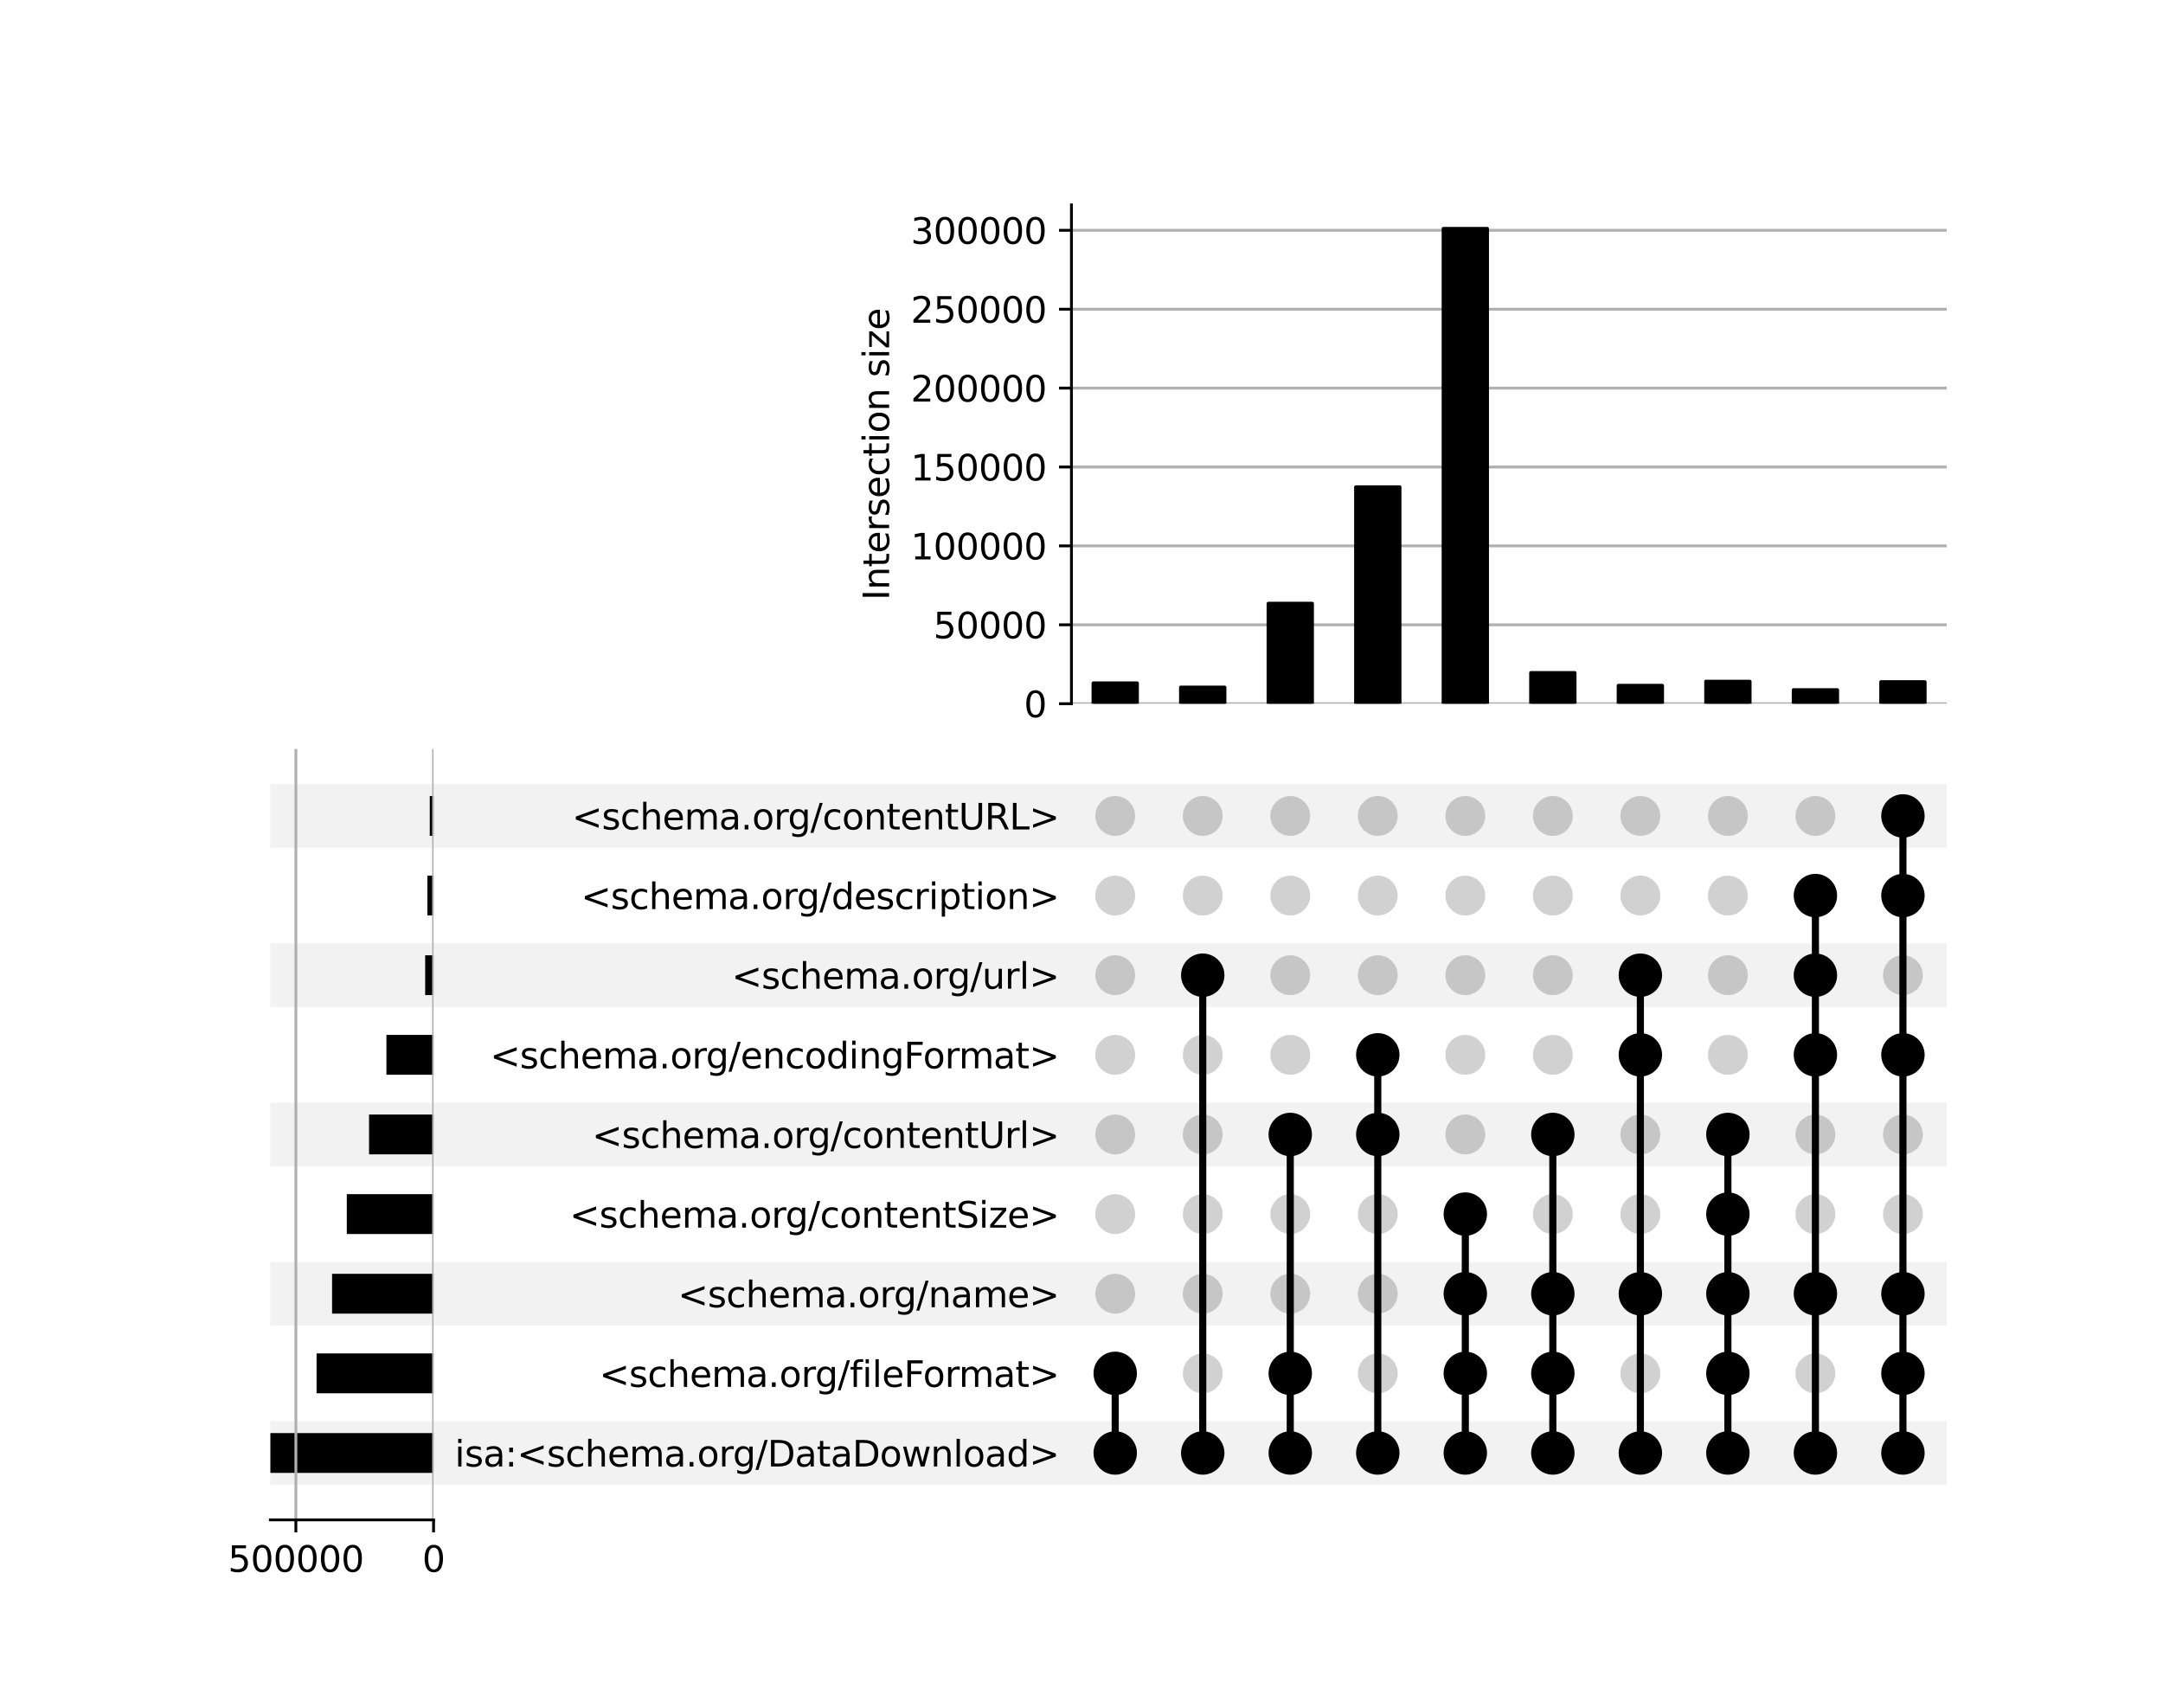<?xml version="1.0" encoding="utf-8" standalone="no"?>
<!DOCTYPE svg PUBLIC "-//W3C//DTD SVG 1.1//EN"
  "http://www.w3.org/Graphics/SVG/1.1/DTD/svg11.dtd">
<svg xmlns:xlink="http://www.w3.org/1999/xlink" width="608pt" height="480pt" viewBox="0 0 608 480" xmlns="http://www.w3.org/2000/svg" version="1.1">
 <defs>
  <style type="text/css">*{stroke-linejoin: round; stroke-linecap: butt}</style>
 </defs>
 <g id="figure_1">
  <g id="patch_1">
   <path d="M 0 480 
L 608 480 
L 608 0 
L 0 0 
z
" style="fill: #ffffff"/>
  </g>
  <g id="axes_1">
   <g id="patch_2">
    <path d="M 76 417.352 
L 547.2 417.352 
L 547.2 399.446 
L 76 399.446 
z
" clip-path="url(#p131f1144ec)" style="fill-opacity: 0.051"/>
   </g>
   <g id="patch_3">
    <path d="M 76 372.587 
L 547.2 372.587 
L 547.2 354.681 
L 76 354.681 
z
" clip-path="url(#p131f1144ec)" style="fill-opacity: 0.051"/>
   </g>
   <g id="patch_4">
    <path d="M 76 327.822 
L 547.2 327.822 
L 547.2 309.916 
L 76 309.916 
z
" clip-path="url(#p131f1144ec)" style="fill-opacity: 0.051"/>
   </g>
   <g id="patch_5">
    <path d="M 76 283.057 
L 547.2 283.057 
L 547.2 265.151 
L 76 265.151 
z
" clip-path="url(#p131f1144ec)" style="fill-opacity: 0.051"/>
   </g>
   <g id="patch_6">
    <path d="M 76 238.292 
L 547.2 238.292 
L 547.2 220.386 
L 76 220.386 
z
" clip-path="url(#p131f1144ec)" style="fill-opacity: 0.051"/>
   </g>
   <g id="matplotlib.axis_1"/>
   <g id="matplotlib.axis_2">
    <g id="ytick_1"/>
    <g id="ytick_2"/>
    <g id="ytick_3"/>
    <g id="ytick_4"/>
    <g id="ytick_5"/>
    <g id="ytick_6"/>
    <g id="ytick_7"/>
    <g id="ytick_8"/>
    <g id="ytick_9"/>
   </g>
  </g>
  <g id="axes_2">
   <g id="matplotlib.axis_3">
    <g id="ytick_10">
     <g id="line2d_1"/>
     <g id="text_1">
      <!-- isa:&lt;schema.org/DataDownload&gt; -->
      <g transform="translate(127.83 412.198) scale(0.1 -0.1)">
       <defs>
        <path id="DejaVuSans-69" d="M 603 3500 
L 1178 3500 
L 1178 0 
L 603 0 
L 603 3500 
z
M 603 4863 
L 1178 4863 
L 1178 4134 
L 603 4134 
L 603 4863 
z
" transform="scale(0.016)"/>
        <path id="DejaVuSans-73" d="M 2834 3397 
L 2834 2853 
Q 2591 2978 2328 3040 
Q 2066 3103 1784 3103 
Q 1356 3103 1142 2972 
Q 928 2841 928 2578 
Q 928 2378 1081 2264 
Q 1234 2150 1697 2047 
L 1894 2003 
Q 2506 1872 2764 1633 
Q 3022 1394 3022 966 
Q 3022 478 2636 193 
Q 2250 -91 1575 -91 
Q 1294 -91 989 -36 
Q 684 19 347 128 
L 347 722 
Q 666 556 975 473 
Q 1284 391 1588 391 
Q 1994 391 2212 530 
Q 2431 669 2431 922 
Q 2431 1156 2273 1281 
Q 2116 1406 1581 1522 
L 1381 1569 
Q 847 1681 609 1914 
Q 372 2147 372 2553 
Q 372 3047 722 3315 
Q 1072 3584 1716 3584 
Q 2034 3584 2315 3537 
Q 2597 3491 2834 3397 
z
" transform="scale(0.016)"/>
        <path id="DejaVuSans-61" d="M 2194 1759 
Q 1497 1759 1228 1600 
Q 959 1441 959 1056 
Q 959 750 1161 570 
Q 1363 391 1709 391 
Q 2188 391 2477 730 
Q 2766 1069 2766 1631 
L 2766 1759 
L 2194 1759 
z
M 3341 1997 
L 3341 0 
L 2766 0 
L 2766 531 
Q 2569 213 2275 61 
Q 1981 -91 1556 -91 
Q 1019 -91 701 211 
Q 384 513 384 1019 
Q 384 1609 779 1909 
Q 1175 2209 1959 2209 
L 2766 2209 
L 2766 2266 
Q 2766 2663 2505 2880 
Q 2244 3097 1772 3097 
Q 1472 3097 1187 3025 
Q 903 2953 641 2809 
L 641 3341 
Q 956 3463 1253 3523 
Q 1550 3584 1831 3584 
Q 2591 3584 2966 3190 
Q 3341 2797 3341 1997 
z
" transform="scale(0.016)"/>
        <path id="DejaVuSans-3a" d="M 750 794 
L 1409 794 
L 1409 0 
L 750 0 
L 750 794 
z
M 750 3309 
L 1409 3309 
L 1409 2516 
L 750 2516 
L 750 3309 
z
" transform="scale(0.016)"/>
        <path id="DejaVuSans-3c" d="M 4684 3150 
L 1459 2003 
L 4684 863 
L 4684 294 
L 678 1747 
L 678 2266 
L 4684 3719 
L 4684 3150 
z
" transform="scale(0.016)"/>
        <path id="DejaVuSans-63" d="M 3122 3366 
L 3122 2828 
Q 2878 2963 2633 3030 
Q 2388 3097 2138 3097 
Q 1578 3097 1268 2742 
Q 959 2388 959 1747 
Q 959 1106 1268 751 
Q 1578 397 2138 397 
Q 2388 397 2633 464 
Q 2878 531 3122 666 
L 3122 134 
Q 2881 22 2623 -34 
Q 2366 -91 2075 -91 
Q 1284 -91 818 406 
Q 353 903 353 1747 
Q 353 2603 823 3093 
Q 1294 3584 2113 3584 
Q 2378 3584 2631 3529 
Q 2884 3475 3122 3366 
z
" transform="scale(0.016)"/>
        <path id="DejaVuSans-68" d="M 3513 2113 
L 3513 0 
L 2938 0 
L 2938 2094 
Q 2938 2591 2744 2837 
Q 2550 3084 2163 3084 
Q 1697 3084 1428 2787 
Q 1159 2491 1159 1978 
L 1159 0 
L 581 0 
L 581 4863 
L 1159 4863 
L 1159 2956 
Q 1366 3272 1645 3428 
Q 1925 3584 2291 3584 
Q 2894 3584 3203 3211 
Q 3513 2838 3513 2113 
z
" transform="scale(0.016)"/>
        <path id="DejaVuSans-65" d="M 3597 1894 
L 3597 1613 
L 953 1613 
Q 991 1019 1311 708 
Q 1631 397 2203 397 
Q 2534 397 2845 478 
Q 3156 559 3463 722 
L 3463 178 
Q 3153 47 2828 -22 
Q 2503 -91 2169 -91 
Q 1331 -91 842 396 
Q 353 884 353 1716 
Q 353 2575 817 3079 
Q 1281 3584 2069 3584 
Q 2775 3584 3186 3129 
Q 3597 2675 3597 1894 
z
M 3022 2063 
Q 3016 2534 2758 2815 
Q 2500 3097 2075 3097 
Q 1594 3097 1305 2825 
Q 1016 2553 972 2059 
L 3022 2063 
z
" transform="scale(0.016)"/>
        <path id="DejaVuSans-6d" d="M 3328 2828 
Q 3544 3216 3844 3400 
Q 4144 3584 4550 3584 
Q 5097 3584 5394 3201 
Q 5691 2819 5691 2113 
L 5691 0 
L 5113 0 
L 5113 2094 
Q 5113 2597 4934 2840 
Q 4756 3084 4391 3084 
Q 3944 3084 3684 2787 
Q 3425 2491 3425 1978 
L 3425 0 
L 2847 0 
L 2847 2094 
Q 2847 2600 2669 2842 
Q 2491 3084 2119 3084 
Q 1678 3084 1418 2786 
Q 1159 2488 1159 1978 
L 1159 0 
L 581 0 
L 581 3500 
L 1159 3500 
L 1159 2956 
Q 1356 3278 1631 3431 
Q 1906 3584 2284 3584 
Q 2666 3584 2933 3390 
Q 3200 3197 3328 2828 
z
" transform="scale(0.016)"/>
        <path id="DejaVuSans-2e" d="M 684 794 
L 1344 794 
L 1344 0 
L 684 0 
L 684 794 
z
" transform="scale(0.016)"/>
        <path id="DejaVuSans-6f" d="M 1959 3097 
Q 1497 3097 1228 2736 
Q 959 2375 959 1747 
Q 959 1119 1226 758 
Q 1494 397 1959 397 
Q 2419 397 2687 759 
Q 2956 1122 2956 1747 
Q 2956 2369 2687 2733 
Q 2419 3097 1959 3097 
z
M 1959 3584 
Q 2709 3584 3137 3096 
Q 3566 2609 3566 1747 
Q 3566 888 3137 398 
Q 2709 -91 1959 -91 
Q 1206 -91 779 398 
Q 353 888 353 1747 
Q 353 2609 779 3096 
Q 1206 3584 1959 3584 
z
" transform="scale(0.016)"/>
        <path id="DejaVuSans-72" d="M 2631 2963 
Q 2534 3019 2420 3045 
Q 2306 3072 2169 3072 
Q 1681 3072 1420 2755 
Q 1159 2438 1159 1844 
L 1159 0 
L 581 0 
L 581 3500 
L 1159 3500 
L 1159 2956 
Q 1341 3275 1631 3429 
Q 1922 3584 2338 3584 
Q 2397 3584 2469 3576 
Q 2541 3569 2628 3553 
L 2631 2963 
z
" transform="scale(0.016)"/>
        <path id="DejaVuSans-67" d="M 2906 1791 
Q 2906 2416 2648 2759 
Q 2391 3103 1925 3103 
Q 1463 3103 1205 2759 
Q 947 2416 947 1791 
Q 947 1169 1205 825 
Q 1463 481 1925 481 
Q 2391 481 2648 825 
Q 2906 1169 2906 1791 
z
M 3481 434 
Q 3481 -459 3084 -895 
Q 2688 -1331 1869 -1331 
Q 1566 -1331 1297 -1286 
Q 1028 -1241 775 -1147 
L 775 -588 
Q 1028 -725 1275 -790 
Q 1522 -856 1778 -856 
Q 2344 -856 2625 -561 
Q 2906 -266 2906 331 
L 2906 616 
Q 2728 306 2450 153 
Q 2172 0 1784 0 
Q 1141 0 747 490 
Q 353 981 353 1791 
Q 353 2603 747 3093 
Q 1141 3584 1784 3584 
Q 2172 3584 2450 3431 
Q 2728 3278 2906 2969 
L 2906 3500 
L 3481 3500 
L 3481 434 
z
" transform="scale(0.016)"/>
        <path id="DejaVuSans-2f" d="M 1625 4666 
L 2156 4666 
L 531 -594 
L 0 -594 
L 1625 4666 
z
" transform="scale(0.016)"/>
        <path id="DejaVuSans-44" d="M 1259 4147 
L 1259 519 
L 2022 519 
Q 2988 519 3436 956 
Q 3884 1394 3884 2338 
Q 3884 3275 3436 3711 
Q 2988 4147 2022 4147 
L 1259 4147 
z
M 628 4666 
L 1925 4666 
Q 3281 4666 3915 4102 
Q 4550 3538 4550 2338 
Q 4550 1131 3912 565 
Q 3275 0 1925 0 
L 628 0 
L 628 4666 
z
" transform="scale(0.016)"/>
        <path id="DejaVuSans-74" d="M 1172 4494 
L 1172 3500 
L 2356 3500 
L 2356 3053 
L 1172 3053 
L 1172 1153 
Q 1172 725 1289 603 
Q 1406 481 1766 481 
L 2356 481 
L 2356 0 
L 1766 0 
Q 1100 0 847 248 
Q 594 497 594 1153 
L 594 3053 
L 172 3053 
L 172 3500 
L 594 3500 
L 594 4494 
L 1172 4494 
z
" transform="scale(0.016)"/>
        <path id="DejaVuSans-77" d="M 269 3500 
L 844 3500 
L 1563 769 
L 2278 3500 
L 2956 3500 
L 3675 769 
L 4391 3500 
L 4966 3500 
L 4050 0 
L 3372 0 
L 2619 2869 
L 1863 0 
L 1184 0 
L 269 3500 
z
" transform="scale(0.016)"/>
        <path id="DejaVuSans-6e" d="M 3513 2113 
L 3513 0 
L 2938 0 
L 2938 2094 
Q 2938 2591 2744 2837 
Q 2550 3084 2163 3084 
Q 1697 3084 1428 2787 
Q 1159 2491 1159 1978 
L 1159 0 
L 581 0 
L 581 3500 
L 1159 3500 
L 1159 2956 
Q 1366 3272 1645 3428 
Q 1925 3584 2291 3584 
Q 2894 3584 3203 3211 
Q 3513 2838 3513 2113 
z
" transform="scale(0.016)"/>
        <path id="DejaVuSans-6c" d="M 603 4863 
L 1178 4863 
L 1178 0 
L 603 0 
L 603 4863 
z
" transform="scale(0.016)"/>
        <path id="DejaVuSans-64" d="M 2906 2969 
L 2906 4863 
L 3481 4863 
L 3481 0 
L 2906 0 
L 2906 525 
Q 2725 213 2448 61 
Q 2172 -91 1784 -91 
Q 1150 -91 751 415 
Q 353 922 353 1747 
Q 353 2572 751 3078 
Q 1150 3584 1784 3584 
Q 2172 3584 2448 3432 
Q 2725 3281 2906 2969 
z
M 947 1747 
Q 947 1113 1208 752 
Q 1469 391 1925 391 
Q 2381 391 2643 752 
Q 2906 1113 2906 1747 
Q 2906 2381 2643 2742 
Q 2381 3103 1925 3103 
Q 1469 3103 1208 2742 
Q 947 2381 947 1747 
z
" transform="scale(0.016)"/>
        <path id="DejaVuSans-3e" d="M 678 3150 
L 678 3719 
L 4684 2266 
L 4684 1747 
L 678 294 
L 678 863 
L 3897 2003 
L 678 3150 
z
" transform="scale(0.016)"/>
       </defs>
       <use xlink:href="#DejaVuSans-69"/>
       <use xlink:href="#DejaVuSans-73" x="27.783"/>
       <use xlink:href="#DejaVuSans-61" x="79.883"/>
       <use xlink:href="#DejaVuSans-3a" x="141.162"/>
       <use xlink:href="#DejaVuSans-3c" x="174.854"/>
       <use xlink:href="#DejaVuSans-73" x="258.643"/>
       <use xlink:href="#DejaVuSans-63" x="310.742"/>
       <use xlink:href="#DejaVuSans-68" x="365.723"/>
       <use xlink:href="#DejaVuSans-65" x="429.102"/>
       <use xlink:href="#DejaVuSans-6d" x="490.625"/>
       <use xlink:href="#DejaVuSans-61" x="588.037"/>
       <use xlink:href="#DejaVuSans-2e" x="649.316"/>
       <use xlink:href="#DejaVuSans-6f" x="681.104"/>
       <use xlink:href="#DejaVuSans-72" x="742.285"/>
       <use xlink:href="#DejaVuSans-67" x="781.648"/>
       <use xlink:href="#DejaVuSans-2f" x="845.125"/>
       <use xlink:href="#DejaVuSans-44" x="878.816"/>
       <use xlink:href="#DejaVuSans-61" x="955.818"/>
       <use xlink:href="#DejaVuSans-74" x="1017.098"/>
       <use xlink:href="#DejaVuSans-61" x="1056.307"/>
       <use xlink:href="#DejaVuSans-44" x="1117.586"/>
       <use xlink:href="#DejaVuSans-6f" x="1194.588"/>
       <use xlink:href="#DejaVuSans-77" x="1255.77"/>
       <use xlink:href="#DejaVuSans-6e" x="1337.557"/>
       <use xlink:href="#DejaVuSans-6c" x="1400.936"/>
       <use xlink:href="#DejaVuSans-6f" x="1428.719"/>
       <use xlink:href="#DejaVuSans-61" x="1489.9"/>
       <use xlink:href="#DejaVuSans-64" x="1551.18"/>
       <use xlink:href="#DejaVuSans-3e" x="1614.656"/>
      </g>
     </g>
    </g>
    <g id="ytick_11">
     <g id="line2d_2"/>
     <g id="text_2">
      <!-- &lt;schema.org/fileFormat&gt; -->
      <g transform="translate(168.436 389.816) scale(0.1 -0.1)">
       <defs>
        <path id="DejaVuSans-66" d="M 2375 4863 
L 2375 4384 
L 1825 4384 
Q 1516 4384 1395 4259 
Q 1275 4134 1275 3809 
L 1275 3500 
L 2222 3500 
L 2222 3053 
L 1275 3053 
L 1275 0 
L 697 0 
L 697 3053 
L 147 3053 
L 147 3500 
L 697 3500 
L 697 3744 
Q 697 4328 969 4595 
Q 1241 4863 1831 4863 
L 2375 4863 
z
" transform="scale(0.016)"/>
        <path id="DejaVuSans-46" d="M 628 4666 
L 3309 4666 
L 3309 4134 
L 1259 4134 
L 1259 2759 
L 3109 2759 
L 3109 2228 
L 1259 2228 
L 1259 0 
L 628 0 
L 628 4666 
z
" transform="scale(0.016)"/>
       </defs>
       <use xlink:href="#DejaVuSans-3c"/>
       <use xlink:href="#DejaVuSans-73" x="83.789"/>
       <use xlink:href="#DejaVuSans-63" x="135.889"/>
       <use xlink:href="#DejaVuSans-68" x="190.869"/>
       <use xlink:href="#DejaVuSans-65" x="254.248"/>
       <use xlink:href="#DejaVuSans-6d" x="315.771"/>
       <use xlink:href="#DejaVuSans-61" x="413.184"/>
       <use xlink:href="#DejaVuSans-2e" x="474.463"/>
       <use xlink:href="#DejaVuSans-6f" x="506.25"/>
       <use xlink:href="#DejaVuSans-72" x="567.432"/>
       <use xlink:href="#DejaVuSans-67" x="606.795"/>
       <use xlink:href="#DejaVuSans-2f" x="670.271"/>
       <use xlink:href="#DejaVuSans-66" x="703.963"/>
       <use xlink:href="#DejaVuSans-69" x="739.168"/>
       <use xlink:href="#DejaVuSans-6c" x="766.951"/>
       <use xlink:href="#DejaVuSans-65" x="794.734"/>
       <use xlink:href="#DejaVuSans-46" x="856.258"/>
       <use xlink:href="#DejaVuSans-6f" x="910.152"/>
       <use xlink:href="#DejaVuSans-72" x="971.334"/>
       <use xlink:href="#DejaVuSans-6d" x="1010.697"/>
       <use xlink:href="#DejaVuSans-61" x="1108.109"/>
       <use xlink:href="#DejaVuSans-74" x="1169.389"/>
       <use xlink:href="#DejaVuSans-3e" x="1208.598"/>
      </g>
     </g>
    </g>
    <g id="ytick_12">
     <g id="line2d_3"/>
     <g id="text_3">
      <!-- &lt;schema.org/name&gt; -->
      <g transform="translate(190.539 367.433) scale(0.1 -0.1)">
       <use xlink:href="#DejaVuSans-3c"/>
       <use xlink:href="#DejaVuSans-73" x="83.789"/>
       <use xlink:href="#DejaVuSans-63" x="135.889"/>
       <use xlink:href="#DejaVuSans-68" x="190.869"/>
       <use xlink:href="#DejaVuSans-65" x="254.248"/>
       <use xlink:href="#DejaVuSans-6d" x="315.771"/>
       <use xlink:href="#DejaVuSans-61" x="413.184"/>
       <use xlink:href="#DejaVuSans-2e" x="474.463"/>
       <use xlink:href="#DejaVuSans-6f" x="506.25"/>
       <use xlink:href="#DejaVuSans-72" x="567.432"/>
       <use xlink:href="#DejaVuSans-67" x="606.795"/>
       <use xlink:href="#DejaVuSans-2f" x="670.271"/>
       <use xlink:href="#DejaVuSans-6e" x="703.963"/>
       <use xlink:href="#DejaVuSans-61" x="767.342"/>
       <use xlink:href="#DejaVuSans-6d" x="828.621"/>
       <use xlink:href="#DejaVuSans-65" x="926.033"/>
       <use xlink:href="#DejaVuSans-3e" x="987.557"/>
      </g>
     </g>
    </g>
    <g id="ytick_13">
     <g id="line2d_4"/>
     <g id="text_4">
      <!-- &lt;schema.org/contentSize&gt; -->
      <g transform="translate(160.085 345.051) scale(0.1 -0.1)">
       <defs>
        <path id="DejaVuSans-53" d="M 3425 4513 
L 3425 3897 
Q 3066 4069 2747 4153 
Q 2428 4238 2131 4238 
Q 1616 4238 1336 4038 
Q 1056 3838 1056 3469 
Q 1056 3159 1242 3001 
Q 1428 2844 1947 2747 
L 2328 2669 
Q 3034 2534 3370 2195 
Q 3706 1856 3706 1288 
Q 3706 609 3251 259 
Q 2797 -91 1919 -91 
Q 1588 -91 1214 -16 
Q 841 59 441 206 
L 441 856 
Q 825 641 1194 531 
Q 1563 422 1919 422 
Q 2459 422 2753 634 
Q 3047 847 3047 1241 
Q 3047 1584 2836 1778 
Q 2625 1972 2144 2069 
L 1759 2144 
Q 1053 2284 737 2584 
Q 422 2884 422 3419 
Q 422 4038 858 4394 
Q 1294 4750 2059 4750 
Q 2388 4750 2728 4690 
Q 3069 4631 3425 4513 
z
" transform="scale(0.016)"/>
        <path id="DejaVuSans-7a" d="M 353 3500 
L 3084 3500 
L 3084 2975 
L 922 459 
L 3084 459 
L 3084 0 
L 275 0 
L 275 525 
L 2438 3041 
L 353 3041 
L 353 3500 
z
" transform="scale(0.016)"/>
       </defs>
       <use xlink:href="#DejaVuSans-3c"/>
       <use xlink:href="#DejaVuSans-73" x="83.789"/>
       <use xlink:href="#DejaVuSans-63" x="135.889"/>
       <use xlink:href="#DejaVuSans-68" x="190.869"/>
       <use xlink:href="#DejaVuSans-65" x="254.248"/>
       <use xlink:href="#DejaVuSans-6d" x="315.771"/>
       <use xlink:href="#DejaVuSans-61" x="413.184"/>
       <use xlink:href="#DejaVuSans-2e" x="474.463"/>
       <use xlink:href="#DejaVuSans-6f" x="506.25"/>
       <use xlink:href="#DejaVuSans-72" x="567.432"/>
       <use xlink:href="#DejaVuSans-67" x="606.795"/>
       <use xlink:href="#DejaVuSans-2f" x="670.271"/>
       <use xlink:href="#DejaVuSans-63" x="703.963"/>
       <use xlink:href="#DejaVuSans-6f" x="758.943"/>
       <use xlink:href="#DejaVuSans-6e" x="820.125"/>
       <use xlink:href="#DejaVuSans-74" x="883.504"/>
       <use xlink:href="#DejaVuSans-65" x="922.713"/>
       <use xlink:href="#DejaVuSans-6e" x="984.236"/>
       <use xlink:href="#DejaVuSans-74" x="1047.615"/>
       <use xlink:href="#DejaVuSans-53" x="1086.824"/>
       <use xlink:href="#DejaVuSans-69" x="1150.301"/>
       <use xlink:href="#DejaVuSans-7a" x="1178.084"/>
       <use xlink:href="#DejaVuSans-65" x="1230.574"/>
       <use xlink:href="#DejaVuSans-3e" x="1292.098"/>
      </g>
     </g>
    </g>
    <g id="ytick_14">
     <g id="line2d_5"/>
     <g id="text_5">
      <!-- &lt;schema.org/contentUrl&gt; -->
      <g transform="translate(166.405 322.668) scale(0.1 -0.1)">
       <defs>
        <path id="DejaVuSans-55" d="M 556 4666 
L 1191 4666 
L 1191 1831 
Q 1191 1081 1462 751 
Q 1734 422 2344 422 
Q 2950 422 3222 751 
Q 3494 1081 3494 1831 
L 3494 4666 
L 4128 4666 
L 4128 1753 
Q 4128 841 3676 375 
Q 3225 -91 2344 -91 
Q 1459 -91 1007 375 
Q 556 841 556 1753 
L 556 4666 
z
" transform="scale(0.016)"/>
       </defs>
       <use xlink:href="#DejaVuSans-3c"/>
       <use xlink:href="#DejaVuSans-73" x="83.789"/>
       <use xlink:href="#DejaVuSans-63" x="135.889"/>
       <use xlink:href="#DejaVuSans-68" x="190.869"/>
       <use xlink:href="#DejaVuSans-65" x="254.248"/>
       <use xlink:href="#DejaVuSans-6d" x="315.771"/>
       <use xlink:href="#DejaVuSans-61" x="413.184"/>
       <use xlink:href="#DejaVuSans-2e" x="474.463"/>
       <use xlink:href="#DejaVuSans-6f" x="506.25"/>
       <use xlink:href="#DejaVuSans-72" x="567.432"/>
       <use xlink:href="#DejaVuSans-67" x="606.795"/>
       <use xlink:href="#DejaVuSans-2f" x="670.271"/>
       <use xlink:href="#DejaVuSans-63" x="703.963"/>
       <use xlink:href="#DejaVuSans-6f" x="758.943"/>
       <use xlink:href="#DejaVuSans-6e" x="820.125"/>
       <use xlink:href="#DejaVuSans-74" x="883.504"/>
       <use xlink:href="#DejaVuSans-65" x="922.713"/>
       <use xlink:href="#DejaVuSans-6e" x="984.236"/>
       <use xlink:href="#DejaVuSans-74" x="1047.615"/>
       <use xlink:href="#DejaVuSans-55" x="1086.824"/>
       <use xlink:href="#DejaVuSans-72" x="1160.018"/>
       <use xlink:href="#DejaVuSans-6c" x="1201.131"/>
       <use xlink:href="#DejaVuSans-3e" x="1228.914"/>
      </g>
     </g>
    </g>
    <g id="ytick_15">
     <g id="line2d_6"/>
     <g id="text_6">
      <!-- &lt;schema.org/encodingFormat&gt; -->
      <g transform="translate(137.746 300.286) scale(0.1 -0.1)">
       <use xlink:href="#DejaVuSans-3c"/>
       <use xlink:href="#DejaVuSans-73" x="83.789"/>
       <use xlink:href="#DejaVuSans-63" x="135.889"/>
       <use xlink:href="#DejaVuSans-68" x="190.869"/>
       <use xlink:href="#DejaVuSans-65" x="254.248"/>
       <use xlink:href="#DejaVuSans-6d" x="315.771"/>
       <use xlink:href="#DejaVuSans-61" x="413.184"/>
       <use xlink:href="#DejaVuSans-2e" x="474.463"/>
       <use xlink:href="#DejaVuSans-6f" x="506.25"/>
       <use xlink:href="#DejaVuSans-72" x="567.432"/>
       <use xlink:href="#DejaVuSans-67" x="606.795"/>
       <use xlink:href="#DejaVuSans-2f" x="670.271"/>
       <use xlink:href="#DejaVuSans-65" x="703.963"/>
       <use xlink:href="#DejaVuSans-6e" x="765.486"/>
       <use xlink:href="#DejaVuSans-63" x="828.865"/>
       <use xlink:href="#DejaVuSans-6f" x="883.846"/>
       <use xlink:href="#DejaVuSans-64" x="945.027"/>
       <use xlink:href="#DejaVuSans-69" x="1008.504"/>
       <use xlink:href="#DejaVuSans-6e" x="1036.287"/>
       <use xlink:href="#DejaVuSans-67" x="1099.666"/>
       <use xlink:href="#DejaVuSans-46" x="1163.143"/>
       <use xlink:href="#DejaVuSans-6f" x="1217.037"/>
       <use xlink:href="#DejaVuSans-72" x="1278.219"/>
       <use xlink:href="#DejaVuSans-6d" x="1317.582"/>
       <use xlink:href="#DejaVuSans-61" x="1414.994"/>
       <use xlink:href="#DejaVuSans-74" x="1476.273"/>
       <use xlink:href="#DejaVuSans-3e" x="1515.482"/>
      </g>
     </g>
    </g>
    <g id="ytick_16">
     <g id="line2d_7"/>
     <g id="text_7">
      <!-- &lt;schema.org/url&gt; -->
      <g transform="translate(205.672 277.903) scale(0.1 -0.1)">
       <defs>
        <path id="DejaVuSans-75" d="M 544 1381 
L 544 3500 
L 1119 3500 
L 1119 1403 
Q 1119 906 1312 657 
Q 1506 409 1894 409 
Q 2359 409 2629 706 
Q 2900 1003 2900 1516 
L 2900 3500 
L 3475 3500 
L 3475 0 
L 2900 0 
L 2900 538 
Q 2691 219 2414 64 
Q 2138 -91 1772 -91 
Q 1169 -91 856 284 
Q 544 659 544 1381 
z
M 1991 3584 
L 1991 3584 
z
" transform="scale(0.016)"/>
       </defs>
       <use xlink:href="#DejaVuSans-3c"/>
       <use xlink:href="#DejaVuSans-73" x="83.789"/>
       <use xlink:href="#DejaVuSans-63" x="135.889"/>
       <use xlink:href="#DejaVuSans-68" x="190.869"/>
       <use xlink:href="#DejaVuSans-65" x="254.248"/>
       <use xlink:href="#DejaVuSans-6d" x="315.771"/>
       <use xlink:href="#DejaVuSans-61" x="413.184"/>
       <use xlink:href="#DejaVuSans-2e" x="474.463"/>
       <use xlink:href="#DejaVuSans-6f" x="506.25"/>
       <use xlink:href="#DejaVuSans-72" x="567.432"/>
       <use xlink:href="#DejaVuSans-67" x="606.795"/>
       <use xlink:href="#DejaVuSans-2f" x="670.271"/>
       <use xlink:href="#DejaVuSans-75" x="703.963"/>
       <use xlink:href="#DejaVuSans-72" x="767.342"/>
       <use xlink:href="#DejaVuSans-6c" x="808.455"/>
       <use xlink:href="#DejaVuSans-3e" x="836.238"/>
      </g>
     </g>
    </g>
    <g id="ytick_17">
     <g id="line2d_8"/>
     <g id="text_8">
      <!-- &lt;schema.org/description&gt; -->
      <g transform="translate(163.297 255.521) scale(0.1 -0.1)">
       <defs>
        <path id="DejaVuSans-70" d="M 1159 525 
L 1159 -1331 
L 581 -1331 
L 581 3500 
L 1159 3500 
L 1159 2969 
Q 1341 3281 1617 3432 
Q 1894 3584 2278 3584 
Q 2916 3584 3314 3078 
Q 3713 2572 3713 1747 
Q 3713 922 3314 415 
Q 2916 -91 2278 -91 
Q 1894 -91 1617 61 
Q 1341 213 1159 525 
z
M 3116 1747 
Q 3116 2381 2855 2742 
Q 2594 3103 2138 3103 
Q 1681 3103 1420 2742 
Q 1159 2381 1159 1747 
Q 1159 1113 1420 752 
Q 1681 391 2138 391 
Q 2594 391 2855 752 
Q 3116 1113 3116 1747 
z
" transform="scale(0.016)"/>
       </defs>
       <use xlink:href="#DejaVuSans-3c"/>
       <use xlink:href="#DejaVuSans-73" x="83.789"/>
       <use xlink:href="#DejaVuSans-63" x="135.889"/>
       <use xlink:href="#DejaVuSans-68" x="190.869"/>
       <use xlink:href="#DejaVuSans-65" x="254.248"/>
       <use xlink:href="#DejaVuSans-6d" x="315.771"/>
       <use xlink:href="#DejaVuSans-61" x="413.184"/>
       <use xlink:href="#DejaVuSans-2e" x="474.463"/>
       <use xlink:href="#DejaVuSans-6f" x="506.25"/>
       <use xlink:href="#DejaVuSans-72" x="567.432"/>
       <use xlink:href="#DejaVuSans-67" x="606.795"/>
       <use xlink:href="#DejaVuSans-2f" x="670.271"/>
       <use xlink:href="#DejaVuSans-64" x="703.963"/>
       <use xlink:href="#DejaVuSans-65" x="767.439"/>
       <use xlink:href="#DejaVuSans-73" x="828.963"/>
       <use xlink:href="#DejaVuSans-63" x="881.062"/>
       <use xlink:href="#DejaVuSans-72" x="936.043"/>
       <use xlink:href="#DejaVuSans-69" x="977.156"/>
       <use xlink:href="#DejaVuSans-70" x="1004.939"/>
       <use xlink:href="#DejaVuSans-74" x="1068.416"/>
       <use xlink:href="#DejaVuSans-69" x="1107.625"/>
       <use xlink:href="#DejaVuSans-6f" x="1135.408"/>
       <use xlink:href="#DejaVuSans-6e" x="1196.59"/>
       <use xlink:href="#DejaVuSans-3e" x="1259.969"/>
      </g>
     </g>
    </g>
    <g id="ytick_18">
     <g id="line2d_9"/>
     <g id="text_9">
      <!-- &lt;schema.org/contentURL&gt; -->
      <g transform="translate(160.774 233.138) scale(0.1 -0.1)">
       <defs>
        <path id="DejaVuSans-52" d="M 2841 2188 
Q 3044 2119 3236 1894 
Q 3428 1669 3622 1275 
L 4263 0 
L 3584 0 
L 2988 1197 
Q 2756 1666 2539 1819 
Q 2322 1972 1947 1972 
L 1259 1972 
L 1259 0 
L 628 0 
L 628 4666 
L 2053 4666 
Q 2853 4666 3247 4331 
Q 3641 3997 3641 3322 
Q 3641 2881 3436 2590 
Q 3231 2300 2841 2188 
z
M 1259 4147 
L 1259 2491 
L 2053 2491 
Q 2509 2491 2742 2702 
Q 2975 2913 2975 3322 
Q 2975 3731 2742 3939 
Q 2509 4147 2053 4147 
L 1259 4147 
z
" transform="scale(0.016)"/>
        <path id="DejaVuSans-4c" d="M 628 4666 
L 1259 4666 
L 1259 531 
L 3531 531 
L 3531 0 
L 628 0 
L 628 4666 
z
" transform="scale(0.016)"/>
       </defs>
       <use xlink:href="#DejaVuSans-3c"/>
       <use xlink:href="#DejaVuSans-73" x="83.789"/>
       <use xlink:href="#DejaVuSans-63" x="135.889"/>
       <use xlink:href="#DejaVuSans-68" x="190.869"/>
       <use xlink:href="#DejaVuSans-65" x="254.248"/>
       <use xlink:href="#DejaVuSans-6d" x="315.771"/>
       <use xlink:href="#DejaVuSans-61" x="413.184"/>
       <use xlink:href="#DejaVuSans-2e" x="474.463"/>
       <use xlink:href="#DejaVuSans-6f" x="506.25"/>
       <use xlink:href="#DejaVuSans-72" x="567.432"/>
       <use xlink:href="#DejaVuSans-67" x="606.795"/>
       <use xlink:href="#DejaVuSans-2f" x="670.271"/>
       <use xlink:href="#DejaVuSans-63" x="703.963"/>
       <use xlink:href="#DejaVuSans-6f" x="758.943"/>
       <use xlink:href="#DejaVuSans-6e" x="820.125"/>
       <use xlink:href="#DejaVuSans-74" x="883.504"/>
       <use xlink:href="#DejaVuSans-65" x="922.713"/>
       <use xlink:href="#DejaVuSans-6e" x="984.236"/>
       <use xlink:href="#DejaVuSans-74" x="1047.615"/>
       <use xlink:href="#DejaVuSans-55" x="1086.824"/>
       <use xlink:href="#DejaVuSans-52" x="1160.018"/>
       <use xlink:href="#DejaVuSans-4c" x="1229.5"/>
       <use xlink:href="#DejaVuSans-3e" x="1285.213"/>
      </g>
     </g>
    </g>
   </g>
   <g id="LineCollection_1">
    <path d="M 313.476 408.399 
L 313.476 386.016 
" clip-path="url(#p49e5776ff7)" style="fill: none; stroke: #000000; stroke-width: 2"/>
    <path d="M 338.079 408.399 
L 338.079 274.104 
" clip-path="url(#p49e5776ff7)" style="fill: none; stroke: #000000; stroke-width: 2"/>
    <path d="M 362.681 408.399 
L 362.681 318.869 
" clip-path="url(#p49e5776ff7)" style="fill: none; stroke: #000000; stroke-width: 2"/>
    <path d="M 387.284 408.399 
L 387.284 296.487 
" clip-path="url(#p49e5776ff7)" style="fill: none; stroke: #000000; stroke-width: 2"/>
    <path d="M 411.886 408.399 
L 411.886 341.251 
" clip-path="url(#p49e5776ff7)" style="fill: none; stroke: #000000; stroke-width: 2"/>
    <path d="M 436.489 408.399 
L 436.489 318.869 
" clip-path="url(#p49e5776ff7)" style="fill: none; stroke: #000000; stroke-width: 2"/>
    <path d="M 461.091 408.399 
L 461.091 274.104 
" clip-path="url(#p49e5776ff7)" style="fill: none; stroke: #000000; stroke-width: 2"/>
    <path d="M 485.694 408.399 
L 485.694 318.869 
" clip-path="url(#p49e5776ff7)" style="fill: none; stroke: #000000; stroke-width: 2"/>
    <path d="M 510.296 408.399 
L 510.296 251.722 
" clip-path="url(#p49e5776ff7)" style="fill: none; stroke: #000000; stroke-width: 2"/>
    <path d="M 534.899 408.399 
L 534.899 229.339 
" clip-path="url(#p49e5776ff7)" style="fill: none; stroke: #000000; stroke-width: 2"/>
   </g>
   <g id="PathCollection_1">
    <defs>
     <path id="C0_0_c5c4c6ce29" d="M 0 5.6 
C 1.485 5.6 2.91 5.01 3.96 3.96 
C 5.01 2.91 5.6 1.485 5.6 -0 
C 5.6 -1.485 5.01 -2.91 3.96 -3.96 
C 2.91 -5.01 1.485 -5.6 0 -5.6 
C -1.485 -5.6 -2.91 -5.01 -3.96 -3.96 
C -5.01 -2.91 -5.6 -1.485 -5.6 0 
C -5.6 1.485 -5.01 2.91 -3.96 3.96 
C -2.91 5.01 -1.485 5.6 0 5.6 
z
"/>
    </defs>
    <g clip-path="url(#p49e5776ff7)">
     <use xlink:href="#C0_0_c5c4c6ce29" x="313.476" y="408.399" style="stroke: #000000"/>
    </g>
    <g clip-path="url(#p49e5776ff7)">
     <use xlink:href="#C0_0_c5c4c6ce29" x="313.476" y="386.016" style="stroke: #000000"/>
    </g>
    <g clip-path="url(#p49e5776ff7)">
     <use xlink:href="#C0_0_c5c4c6ce29" x="313.476" y="363.634" style="fill-opacity: 0.18"/>
    </g>
    <g clip-path="url(#p49e5776ff7)">
     <use xlink:href="#C0_0_c5c4c6ce29" x="313.476" y="341.251" style="fill-opacity: 0.18"/>
    </g>
    <g clip-path="url(#p49e5776ff7)">
     <use xlink:href="#C0_0_c5c4c6ce29" x="313.476" y="318.869" style="fill-opacity: 0.18"/>
    </g>
    <g clip-path="url(#p49e5776ff7)">
     <use xlink:href="#C0_0_c5c4c6ce29" x="313.476" y="296.487" style="fill-opacity: 0.18"/>
    </g>
    <g clip-path="url(#p49e5776ff7)">
     <use xlink:href="#C0_0_c5c4c6ce29" x="313.476" y="274.104" style="fill-opacity: 0.18"/>
    </g>
    <g clip-path="url(#p49e5776ff7)">
     <use xlink:href="#C0_0_c5c4c6ce29" x="313.476" y="251.722" style="fill-opacity: 0.18"/>
    </g>
    <g clip-path="url(#p49e5776ff7)">
     <use xlink:href="#C0_0_c5c4c6ce29" x="313.476" y="229.339" style="fill-opacity: 0.18"/>
    </g>
    <g clip-path="url(#p49e5776ff7)">
     <use xlink:href="#C0_0_c5c4c6ce29" x="338.079" y="408.399" style="stroke: #000000"/>
    </g>
    <g clip-path="url(#p49e5776ff7)">
     <use xlink:href="#C0_0_c5c4c6ce29" x="338.079" y="386.016" style="fill-opacity: 0.18"/>
    </g>
    <g clip-path="url(#p49e5776ff7)">
     <use xlink:href="#C0_0_c5c4c6ce29" x="338.079" y="363.634" style="fill-opacity: 0.18"/>
    </g>
    <g clip-path="url(#p49e5776ff7)">
     <use xlink:href="#C0_0_c5c4c6ce29" x="338.079" y="341.251" style="fill-opacity: 0.18"/>
    </g>
    <g clip-path="url(#p49e5776ff7)">
     <use xlink:href="#C0_0_c5c4c6ce29" x="338.079" y="318.869" style="fill-opacity: 0.18"/>
    </g>
    <g clip-path="url(#p49e5776ff7)">
     <use xlink:href="#C0_0_c5c4c6ce29" x="338.079" y="296.487" style="fill-opacity: 0.18"/>
    </g>
    <g clip-path="url(#p49e5776ff7)">
     <use xlink:href="#C0_0_c5c4c6ce29" x="338.079" y="274.104" style="stroke: #000000"/>
    </g>
    <g clip-path="url(#p49e5776ff7)">
     <use xlink:href="#C0_0_c5c4c6ce29" x="338.079" y="251.722" style="fill-opacity: 0.18"/>
    </g>
    <g clip-path="url(#p49e5776ff7)">
     <use xlink:href="#C0_0_c5c4c6ce29" x="338.079" y="229.339" style="fill-opacity: 0.18"/>
    </g>
    <g clip-path="url(#p49e5776ff7)">
     <use xlink:href="#C0_0_c5c4c6ce29" x="362.681" y="408.399" style="stroke: #000000"/>
    </g>
    <g clip-path="url(#p49e5776ff7)">
     <use xlink:href="#C0_0_c5c4c6ce29" x="362.681" y="386.016" style="stroke: #000000"/>
    </g>
    <g clip-path="url(#p49e5776ff7)">
     <use xlink:href="#C0_0_c5c4c6ce29" x="362.681" y="363.634" style="fill-opacity: 0.18"/>
    </g>
    <g clip-path="url(#p49e5776ff7)">
     <use xlink:href="#C0_0_c5c4c6ce29" x="362.681" y="341.251" style="fill-opacity: 0.18"/>
    </g>
    <g clip-path="url(#p49e5776ff7)">
     <use xlink:href="#C0_0_c5c4c6ce29" x="362.681" y="318.869" style="stroke: #000000"/>
    </g>
    <g clip-path="url(#p49e5776ff7)">
     <use xlink:href="#C0_0_c5c4c6ce29" x="362.681" y="296.487" style="fill-opacity: 0.18"/>
    </g>
    <g clip-path="url(#p49e5776ff7)">
     <use xlink:href="#C0_0_c5c4c6ce29" x="362.681" y="274.104" style="fill-opacity: 0.18"/>
    </g>
    <g clip-path="url(#p49e5776ff7)">
     <use xlink:href="#C0_0_c5c4c6ce29" x="362.681" y="251.722" style="fill-opacity: 0.18"/>
    </g>
    <g clip-path="url(#p49e5776ff7)">
     <use xlink:href="#C0_0_c5c4c6ce29" x="362.681" y="229.339" style="fill-opacity: 0.18"/>
    </g>
    <g clip-path="url(#p49e5776ff7)">
     <use xlink:href="#C0_0_c5c4c6ce29" x="387.284" y="408.399" style="stroke: #000000"/>
    </g>
    <g clip-path="url(#p49e5776ff7)">
     <use xlink:href="#C0_0_c5c4c6ce29" x="387.284" y="386.016" style="fill-opacity: 0.18"/>
    </g>
    <g clip-path="url(#p49e5776ff7)">
     <use xlink:href="#C0_0_c5c4c6ce29" x="387.284" y="363.634" style="fill-opacity: 0.18"/>
    </g>
    <g clip-path="url(#p49e5776ff7)">
     <use xlink:href="#C0_0_c5c4c6ce29" x="387.284" y="341.251" style="fill-opacity: 0.18"/>
    </g>
    <g clip-path="url(#p49e5776ff7)">
     <use xlink:href="#C0_0_c5c4c6ce29" x="387.284" y="318.869" style="stroke: #000000"/>
    </g>
    <g clip-path="url(#p49e5776ff7)">
     <use xlink:href="#C0_0_c5c4c6ce29" x="387.284" y="296.487" style="stroke: #000000"/>
    </g>
    <g clip-path="url(#p49e5776ff7)">
     <use xlink:href="#C0_0_c5c4c6ce29" x="387.284" y="274.104" style="fill-opacity: 0.18"/>
    </g>
    <g clip-path="url(#p49e5776ff7)">
     <use xlink:href="#C0_0_c5c4c6ce29" x="387.284" y="251.722" style="fill-opacity: 0.18"/>
    </g>
    <g clip-path="url(#p49e5776ff7)">
     <use xlink:href="#C0_0_c5c4c6ce29" x="387.284" y="229.339" style="fill-opacity: 0.18"/>
    </g>
    <g clip-path="url(#p49e5776ff7)">
     <use xlink:href="#C0_0_c5c4c6ce29" x="411.886" y="408.399" style="stroke: #000000"/>
    </g>
    <g clip-path="url(#p49e5776ff7)">
     <use xlink:href="#C0_0_c5c4c6ce29" x="411.886" y="386.016" style="stroke: #000000"/>
    </g>
    <g clip-path="url(#p49e5776ff7)">
     <use xlink:href="#C0_0_c5c4c6ce29" x="411.886" y="363.634" style="stroke: #000000"/>
    </g>
    <g clip-path="url(#p49e5776ff7)">
     <use xlink:href="#C0_0_c5c4c6ce29" x="411.886" y="341.251" style="stroke: #000000"/>
    </g>
    <g clip-path="url(#p49e5776ff7)">
     <use xlink:href="#C0_0_c5c4c6ce29" x="411.886" y="318.869" style="fill-opacity: 0.18"/>
    </g>
    <g clip-path="url(#p49e5776ff7)">
     <use xlink:href="#C0_0_c5c4c6ce29" x="411.886" y="296.487" style="fill-opacity: 0.18"/>
    </g>
    <g clip-path="url(#p49e5776ff7)">
     <use xlink:href="#C0_0_c5c4c6ce29" x="411.886" y="274.104" style="fill-opacity: 0.18"/>
    </g>
    <g clip-path="url(#p49e5776ff7)">
     <use xlink:href="#C0_0_c5c4c6ce29" x="411.886" y="251.722" style="fill-opacity: 0.18"/>
    </g>
    <g clip-path="url(#p49e5776ff7)">
     <use xlink:href="#C0_0_c5c4c6ce29" x="411.886" y="229.339" style="fill-opacity: 0.18"/>
    </g>
    <g clip-path="url(#p49e5776ff7)">
     <use xlink:href="#C0_0_c5c4c6ce29" x="436.489" y="408.399" style="stroke: #000000"/>
    </g>
    <g clip-path="url(#p49e5776ff7)">
     <use xlink:href="#C0_0_c5c4c6ce29" x="436.489" y="386.016" style="stroke: #000000"/>
    </g>
    <g clip-path="url(#p49e5776ff7)">
     <use xlink:href="#C0_0_c5c4c6ce29" x="436.489" y="363.634" style="stroke: #000000"/>
    </g>
    <g clip-path="url(#p49e5776ff7)">
     <use xlink:href="#C0_0_c5c4c6ce29" x="436.489" y="341.251" style="fill-opacity: 0.18"/>
    </g>
    <g clip-path="url(#p49e5776ff7)">
     <use xlink:href="#C0_0_c5c4c6ce29" x="436.489" y="318.869" style="stroke: #000000"/>
    </g>
    <g clip-path="url(#p49e5776ff7)">
     <use xlink:href="#C0_0_c5c4c6ce29" x="436.489" y="296.487" style="fill-opacity: 0.18"/>
    </g>
    <g clip-path="url(#p49e5776ff7)">
     <use xlink:href="#C0_0_c5c4c6ce29" x="436.489" y="274.104" style="fill-opacity: 0.18"/>
    </g>
    <g clip-path="url(#p49e5776ff7)">
     <use xlink:href="#C0_0_c5c4c6ce29" x="436.489" y="251.722" style="fill-opacity: 0.18"/>
    </g>
    <g clip-path="url(#p49e5776ff7)">
     <use xlink:href="#C0_0_c5c4c6ce29" x="436.489" y="229.339" style="fill-opacity: 0.18"/>
    </g>
    <g clip-path="url(#p49e5776ff7)">
     <use xlink:href="#C0_0_c5c4c6ce29" x="461.091" y="408.399" style="stroke: #000000"/>
    </g>
    <g clip-path="url(#p49e5776ff7)">
     <use xlink:href="#C0_0_c5c4c6ce29" x="461.091" y="386.016" style="fill-opacity: 0.18"/>
    </g>
    <g clip-path="url(#p49e5776ff7)">
     <use xlink:href="#C0_0_c5c4c6ce29" x="461.091" y="363.634" style="stroke: #000000"/>
    </g>
    <g clip-path="url(#p49e5776ff7)">
     <use xlink:href="#C0_0_c5c4c6ce29" x="461.091" y="341.251" style="fill-opacity: 0.18"/>
    </g>
    <g clip-path="url(#p49e5776ff7)">
     <use xlink:href="#C0_0_c5c4c6ce29" x="461.091" y="318.869" style="fill-opacity: 0.18"/>
    </g>
    <g clip-path="url(#p49e5776ff7)">
     <use xlink:href="#C0_0_c5c4c6ce29" x="461.091" y="296.487" style="stroke: #000000"/>
    </g>
    <g clip-path="url(#p49e5776ff7)">
     <use xlink:href="#C0_0_c5c4c6ce29" x="461.091" y="274.104" style="stroke: #000000"/>
    </g>
    <g clip-path="url(#p49e5776ff7)">
     <use xlink:href="#C0_0_c5c4c6ce29" x="461.091" y="251.722" style="fill-opacity: 0.18"/>
    </g>
    <g clip-path="url(#p49e5776ff7)">
     <use xlink:href="#C0_0_c5c4c6ce29" x="461.091" y="229.339" style="fill-opacity: 0.18"/>
    </g>
    <g clip-path="url(#p49e5776ff7)">
     <use xlink:href="#C0_0_c5c4c6ce29" x="485.694" y="408.399" style="stroke: #000000"/>
    </g>
    <g clip-path="url(#p49e5776ff7)">
     <use xlink:href="#C0_0_c5c4c6ce29" x="485.694" y="386.016" style="stroke: #000000"/>
    </g>
    <g clip-path="url(#p49e5776ff7)">
     <use xlink:href="#C0_0_c5c4c6ce29" x="485.694" y="363.634" style="stroke: #000000"/>
    </g>
    <g clip-path="url(#p49e5776ff7)">
     <use xlink:href="#C0_0_c5c4c6ce29" x="485.694" y="341.251" style="stroke: #000000"/>
    </g>
    <g clip-path="url(#p49e5776ff7)">
     <use xlink:href="#C0_0_c5c4c6ce29" x="485.694" y="318.869" style="stroke: #000000"/>
    </g>
    <g clip-path="url(#p49e5776ff7)">
     <use xlink:href="#C0_0_c5c4c6ce29" x="485.694" y="296.487" style="fill-opacity: 0.18"/>
    </g>
    <g clip-path="url(#p49e5776ff7)">
     <use xlink:href="#C0_0_c5c4c6ce29" x="485.694" y="274.104" style="fill-opacity: 0.18"/>
    </g>
    <g clip-path="url(#p49e5776ff7)">
     <use xlink:href="#C0_0_c5c4c6ce29" x="485.694" y="251.722" style="fill-opacity: 0.18"/>
    </g>
    <g clip-path="url(#p49e5776ff7)">
     <use xlink:href="#C0_0_c5c4c6ce29" x="485.694" y="229.339" style="fill-opacity: 0.18"/>
    </g>
    <g clip-path="url(#p49e5776ff7)">
     <use xlink:href="#C0_0_c5c4c6ce29" x="510.296" y="408.399" style="stroke: #000000"/>
    </g>
    <g clip-path="url(#p49e5776ff7)">
     <use xlink:href="#C0_0_c5c4c6ce29" x="510.296" y="386.016" style="fill-opacity: 0.18"/>
    </g>
    <g clip-path="url(#p49e5776ff7)">
     <use xlink:href="#C0_0_c5c4c6ce29" x="510.296" y="363.634" style="stroke: #000000"/>
    </g>
    <g clip-path="url(#p49e5776ff7)">
     <use xlink:href="#C0_0_c5c4c6ce29" x="510.296" y="341.251" style="fill-opacity: 0.18"/>
    </g>
    <g clip-path="url(#p49e5776ff7)">
     <use xlink:href="#C0_0_c5c4c6ce29" x="510.296" y="318.869" style="fill-opacity: 0.18"/>
    </g>
    <g clip-path="url(#p49e5776ff7)">
     <use xlink:href="#C0_0_c5c4c6ce29" x="510.296" y="296.487" style="stroke: #000000"/>
    </g>
    <g clip-path="url(#p49e5776ff7)">
     <use xlink:href="#C0_0_c5c4c6ce29" x="510.296" y="274.104" style="stroke: #000000"/>
    </g>
    <g clip-path="url(#p49e5776ff7)">
     <use xlink:href="#C0_0_c5c4c6ce29" x="510.296" y="251.722" style="stroke: #000000"/>
    </g>
    <g clip-path="url(#p49e5776ff7)">
     <use xlink:href="#C0_0_c5c4c6ce29" x="510.296" y="229.339" style="fill-opacity: 0.18"/>
    </g>
    <g clip-path="url(#p49e5776ff7)">
     <use xlink:href="#C0_0_c5c4c6ce29" x="534.899" y="408.399" style="stroke: #000000"/>
    </g>
    <g clip-path="url(#p49e5776ff7)">
     <use xlink:href="#C0_0_c5c4c6ce29" x="534.899" y="386.016" style="stroke: #000000"/>
    </g>
    <g clip-path="url(#p49e5776ff7)">
     <use xlink:href="#C0_0_c5c4c6ce29" x="534.899" y="363.634" style="stroke: #000000"/>
    </g>
    <g clip-path="url(#p49e5776ff7)">
     <use xlink:href="#C0_0_c5c4c6ce29" x="534.899" y="341.251" style="fill-opacity: 0.18"/>
    </g>
    <g clip-path="url(#p49e5776ff7)">
     <use xlink:href="#C0_0_c5c4c6ce29" x="534.899" y="318.869" style="fill-opacity: 0.18"/>
    </g>
    <g clip-path="url(#p49e5776ff7)">
     <use xlink:href="#C0_0_c5c4c6ce29" x="534.899" y="296.487" style="stroke: #000000"/>
    </g>
    <g clip-path="url(#p49e5776ff7)">
     <use xlink:href="#C0_0_c5c4c6ce29" x="534.899" y="274.104" style="fill-opacity: 0.18"/>
    </g>
    <g clip-path="url(#p49e5776ff7)">
     <use xlink:href="#C0_0_c5c4c6ce29" x="534.899" y="251.722" style="stroke: #000000"/>
    </g>
    <g clip-path="url(#p49e5776ff7)">
     <use xlink:href="#C0_0_c5c4c6ce29" x="534.899" y="229.339" style="stroke: #000000"/>
    </g>
   </g>
  </g>
  <g id="axes_3">
   <g id="patch_7">
    <path d="M 121.869 413.994 
L 76 413.994 
L 76 402.803 
L 121.869 402.803 
z
" clip-path="url(#pb6a1d1e6ed)"/>
   </g>
   <g id="patch_8">
    <path d="M 121.869 391.612 
L 88.983 391.612 
L 88.983 380.421 
L 121.869 380.421 
z
" clip-path="url(#pb6a1d1e6ed)"/>
   </g>
   <g id="patch_9">
    <path d="M 121.869 369.229 
L 93.343 369.229 
L 93.343 358.038 
L 121.869 358.038 
z
" clip-path="url(#pb6a1d1e6ed)"/>
   </g>
   <g id="patch_10">
    <path d="M 121.869 346.847 
L 97.48 346.847 
L 97.48 335.656 
L 121.869 335.656 
z
" clip-path="url(#pb6a1d1e6ed)"/>
   </g>
   <g id="patch_11">
    <path d="M 121.869 324.465 
L 103.732 324.465 
L 103.732 313.273 
L 121.869 313.273 
z
" clip-path="url(#pb6a1d1e6ed)"/>
   </g>
   <g id="patch_12">
    <path d="M 121.869 302.082 
L 108.622 302.082 
L 108.622 290.891 
L 121.869 290.891 
z
" clip-path="url(#pb6a1d1e6ed)"/>
   </g>
   <g id="patch_13">
    <path d="M 121.869 279.7 
L 119.508 279.7 
L 119.508 268.508 
L 121.869 268.508 
z
" clip-path="url(#pb6a1d1e6ed)"/>
   </g>
   <g id="patch_14">
    <path d="M 121.869 257.317 
L 120.132 257.317 
L 120.132 246.126 
L 121.869 246.126 
z
" clip-path="url(#pb6a1d1e6ed)"/>
   </g>
   <g id="patch_15">
    <path d="M 121.869 234.935 
L 120.804 234.935 
L 120.804 223.744 
L 121.869 223.744 
z
" clip-path="url(#pb6a1d1e6ed)"/>
   </g>
   <g id="matplotlib.axis_4">
    <g id="xtick_1">
     <g id="line2d_10">
      <path d="M 121.869 427.2 
L 121.869 210.538 
" clip-path="url(#pb6a1d1e6ed)" style="fill: none; stroke: #b0b0b0; stroke-width: 0.8; stroke-linecap: square"/>
     </g>
     <g id="line2d_11">
      <defs>
       <path id="m1543093916" d="M 0 0 
L 0 3.5 
" style="stroke: #000000; stroke-width: 0.8"/>
      </defs>
      <g>
       <use xlink:href="#m1543093916" x="121.869" y="427.2" style="stroke: #000000; stroke-width: 0.8"/>
      </g>
     </g>
     <g id="text_10">
      <!-- 0 -->
      <g transform="translate(118.688 441.798) scale(0.1 -0.1)">
       <defs>
        <path id="DejaVuSans-30" d="M 2034 4250 
Q 1547 4250 1301 3770 
Q 1056 3291 1056 2328 
Q 1056 1369 1301 889 
Q 1547 409 2034 409 
Q 2525 409 2770 889 
Q 3016 1369 3016 2328 
Q 3016 3291 2770 3770 
Q 2525 4250 2034 4250 
z
M 2034 4750 
Q 2819 4750 3233 4129 
Q 3647 3509 3647 2328 
Q 3647 1150 3233 529 
Q 2819 -91 2034 -91 
Q 1250 -91 836 529 
Q 422 1150 422 2328 
Q 422 3509 836 4129 
Q 1250 4750 2034 4750 
z
" transform="scale(0.016)"/>
       </defs>
       <use xlink:href="#DejaVuSans-30"/>
      </g>
     </g>
    </g>
    <g id="xtick_2">
     <g id="line2d_12">
      <path d="M 83.168 427.2 
L 83.168 210.538 
" clip-path="url(#pb6a1d1e6ed)" style="fill: none; stroke: #b0b0b0; stroke-width: 0.8; stroke-linecap: square"/>
     </g>
     <g id="line2d_13">
      <g>
       <use xlink:href="#m1543093916" x="83.168" y="427.2" style="stroke: #000000; stroke-width: 0.8"/>
      </g>
     </g>
     <g id="text_11">
      <!-- 500000 -->
      <g transform="translate(64.08 441.798) scale(0.1 -0.1)">
       <defs>
        <path id="DejaVuSans-35" d="M 691 4666 
L 3169 4666 
L 3169 4134 
L 1269 4134 
L 1269 2991 
Q 1406 3038 1543 3061 
Q 1681 3084 1819 3084 
Q 2600 3084 3056 2656 
Q 3513 2228 3513 1497 
Q 3513 744 3044 326 
Q 2575 -91 1722 -91 
Q 1428 -91 1123 -41 
Q 819 9 494 109 
L 494 744 
Q 775 591 1075 516 
Q 1375 441 1709 441 
Q 2250 441 2565 725 
Q 2881 1009 2881 1497 
Q 2881 1984 2565 2268 
Q 2250 2553 1709 2553 
Q 1456 2553 1204 2497 
Q 953 2441 691 2322 
L 691 4666 
z
" transform="scale(0.016)"/>
       </defs>
       <use xlink:href="#DejaVuSans-35"/>
       <use xlink:href="#DejaVuSans-30" x="63.623"/>
       <use xlink:href="#DejaVuSans-30" x="127.246"/>
       <use xlink:href="#DejaVuSans-30" x="190.869"/>
       <use xlink:href="#DejaVuSans-30" x="254.492"/>
       <use xlink:href="#DejaVuSans-30" x="318.115"/>
      </g>
     </g>
    </g>
   </g>
   <g id="patch_16">
    <path d="M 76 427.2 
L 121.869 427.2 
" style="fill: none; stroke: #000000; stroke-width: 0.8; stroke-linejoin: miter; stroke-linecap: square"/>
   </g>
  </g>
  <g id="axes_4">
   <g id="patch_17">
    <path d="M 301.175 197.793 
L 547.2 197.793 
L 547.2 57.6 
L 301.175 57.6 
z
" style="fill: #ffffff"/>
   </g>
   <g id="matplotlib.axis_5">
    <g id="ytick_19">
     <g id="line2d_14">
      <path d="M 301.175 197.793 
L 547.2 197.793 
" clip-path="url(#p42ca3c4413)" style="fill: none; stroke: #b0b0b0; stroke-width: 0.8; stroke-linecap: square"/>
     </g>
     <g id="line2d_15">
      <defs>
       <path id="m6e490fbbd7" d="M 0 0 
L -3.5 0 
" style="stroke: #000000; stroke-width: 0.8"/>
      </defs>
      <g>
       <use xlink:href="#m6e490fbbd7" x="301.175" y="197.793" style="stroke: #000000; stroke-width: 0.8"/>
      </g>
     </g>
     <g id="text_12">
      <!-- 0 -->
      <g transform="translate(287.813 201.592) scale(0.1 -0.1)">
       <use xlink:href="#DejaVuSans-30"/>
      </g>
     </g>
    </g>
    <g id="ytick_20">
     <g id="line2d_16">
      <path d="M 301.175 175.616 
L 547.2 175.616 
" clip-path="url(#p42ca3c4413)" style="fill: none; stroke: #b0b0b0; stroke-width: 0.8; stroke-linecap: square"/>
     </g>
     <g id="line2d_17">
      <g>
       <use xlink:href="#m6e490fbbd7" x="301.175" y="175.616" style="stroke: #000000; stroke-width: 0.8"/>
      </g>
     </g>
     <g id="text_13">
      <!-- 50000 -->
      <g transform="translate(262.363 179.415) scale(0.1 -0.1)">
       <use xlink:href="#DejaVuSans-35"/>
       <use xlink:href="#DejaVuSans-30" x="63.623"/>
       <use xlink:href="#DejaVuSans-30" x="127.246"/>
       <use xlink:href="#DejaVuSans-30" x="190.869"/>
       <use xlink:href="#DejaVuSans-30" x="254.492"/>
      </g>
     </g>
    </g>
    <g id="ytick_21">
     <g id="line2d_18">
      <path d="M 301.175 153.439 
L 547.2 153.439 
" clip-path="url(#p42ca3c4413)" style="fill: none; stroke: #b0b0b0; stroke-width: 0.8; stroke-linecap: square"/>
     </g>
     <g id="line2d_19">
      <g>
       <use xlink:href="#m6e490fbbd7" x="301.175" y="153.439" style="stroke: #000000; stroke-width: 0.8"/>
      </g>
     </g>
     <g id="text_14">
      <!-- 100000 -->
      <g transform="translate(256 157.239) scale(0.1 -0.1)">
       <defs>
        <path id="DejaVuSans-31" d="M 794 531 
L 1825 531 
L 1825 4091 
L 703 3866 
L 703 4441 
L 1819 4666 
L 2450 4666 
L 2450 531 
L 3481 531 
L 3481 0 
L 794 0 
L 794 531 
z
" transform="scale(0.016)"/>
       </defs>
       <use xlink:href="#DejaVuSans-31"/>
       <use xlink:href="#DejaVuSans-30" x="63.623"/>
       <use xlink:href="#DejaVuSans-30" x="127.246"/>
       <use xlink:href="#DejaVuSans-30" x="190.869"/>
       <use xlink:href="#DejaVuSans-30" x="254.492"/>
       <use xlink:href="#DejaVuSans-30" x="318.115"/>
      </g>
     </g>
    </g>
    <g id="ytick_22">
     <g id="line2d_20">
      <path d="M 301.175 131.262 
L 547.2 131.262 
" clip-path="url(#p42ca3c4413)" style="fill: none; stroke: #b0b0b0; stroke-width: 0.8; stroke-linecap: square"/>
     </g>
     <g id="line2d_21">
      <g>
       <use xlink:href="#m6e490fbbd7" x="301.175" y="131.262" style="stroke: #000000; stroke-width: 0.8"/>
      </g>
     </g>
     <g id="text_15">
      <!-- 150000 -->
      <g transform="translate(256 135.062) scale(0.1 -0.1)">
       <use xlink:href="#DejaVuSans-31"/>
       <use xlink:href="#DejaVuSans-35" x="63.623"/>
       <use xlink:href="#DejaVuSans-30" x="127.246"/>
       <use xlink:href="#DejaVuSans-30" x="190.869"/>
       <use xlink:href="#DejaVuSans-30" x="254.492"/>
       <use xlink:href="#DejaVuSans-30" x="318.115"/>
      </g>
     </g>
    </g>
    <g id="ytick_23">
     <g id="line2d_22">
      <path d="M 301.175 109.086 
L 547.2 109.086 
" clip-path="url(#p42ca3c4413)" style="fill: none; stroke: #b0b0b0; stroke-width: 0.8; stroke-linecap: square"/>
     </g>
     <g id="line2d_23">
      <g>
       <use xlink:href="#m6e490fbbd7" x="301.175" y="109.086" style="stroke: #000000; stroke-width: 0.8"/>
      </g>
     </g>
     <g id="text_16">
      <!-- 200000 -->
      <g transform="translate(256 112.885) scale(0.1 -0.1)">
       <defs>
        <path id="DejaVuSans-32" d="M 1228 531 
L 3431 531 
L 3431 0 
L 469 0 
L 469 531 
Q 828 903 1448 1529 
Q 2069 2156 2228 2338 
Q 2531 2678 2651 2914 
Q 2772 3150 2772 3378 
Q 2772 3750 2511 3984 
Q 2250 4219 1831 4219 
Q 1534 4219 1204 4116 
Q 875 4013 500 3803 
L 500 4441 
Q 881 4594 1212 4672 
Q 1544 4750 1819 4750 
Q 2544 4750 2975 4387 
Q 3406 4025 3406 3419 
Q 3406 3131 3298 2873 
Q 3191 2616 2906 2266 
Q 2828 2175 2409 1742 
Q 1991 1309 1228 531 
z
" transform="scale(0.016)"/>
       </defs>
       <use xlink:href="#DejaVuSans-32"/>
       <use xlink:href="#DejaVuSans-30" x="63.623"/>
       <use xlink:href="#DejaVuSans-30" x="127.246"/>
       <use xlink:href="#DejaVuSans-30" x="190.869"/>
       <use xlink:href="#DejaVuSans-30" x="254.492"/>
       <use xlink:href="#DejaVuSans-30" x="318.115"/>
      </g>
     </g>
    </g>
    <g id="ytick_24">
     <g id="line2d_24">
      <path d="M 301.175 86.909 
L 547.2 86.909 
" clip-path="url(#p42ca3c4413)" style="fill: none; stroke: #b0b0b0; stroke-width: 0.8; stroke-linecap: square"/>
     </g>
     <g id="line2d_25">
      <g>
       <use xlink:href="#m6e490fbbd7" x="301.175" y="86.909" style="stroke: #000000; stroke-width: 0.8"/>
      </g>
     </g>
     <g id="text_17">
      <!-- 250000 -->
      <g transform="translate(256 90.708) scale(0.1 -0.1)">
       <use xlink:href="#DejaVuSans-32"/>
       <use xlink:href="#DejaVuSans-35" x="63.623"/>
       <use xlink:href="#DejaVuSans-30" x="127.246"/>
       <use xlink:href="#DejaVuSans-30" x="190.869"/>
       <use xlink:href="#DejaVuSans-30" x="254.492"/>
       <use xlink:href="#DejaVuSans-30" x="318.115"/>
      </g>
     </g>
    </g>
    <g id="ytick_25">
     <g id="line2d_26">
      <path d="M 301.175 64.732 
L 547.2 64.732 
" clip-path="url(#p42ca3c4413)" style="fill: none; stroke: #b0b0b0; stroke-width: 0.8; stroke-linecap: square"/>
     </g>
     <g id="line2d_27">
      <g>
       <use xlink:href="#m6e490fbbd7" x="301.175" y="64.732" style="stroke: #000000; stroke-width: 0.8"/>
      </g>
     </g>
     <g id="text_18">
      <!-- 300000 -->
      <g transform="translate(256 68.531) scale(0.1 -0.1)">
       <defs>
        <path id="DejaVuSans-33" d="M 2597 2516 
Q 3050 2419 3304 2112 
Q 3559 1806 3559 1356 
Q 3559 666 3084 287 
Q 2609 -91 1734 -91 
Q 1441 -91 1130 -33 
Q 819 25 488 141 
L 488 750 
Q 750 597 1062 519 
Q 1375 441 1716 441 
Q 2309 441 2620 675 
Q 2931 909 2931 1356 
Q 2931 1769 2642 2001 
Q 2353 2234 1838 2234 
L 1294 2234 
L 1294 2753 
L 1863 2753 
Q 2328 2753 2575 2939 
Q 2822 3125 2822 3475 
Q 2822 3834 2567 4026 
Q 2313 4219 1838 4219 
Q 1578 4219 1281 4162 
Q 984 4106 628 3988 
L 628 4550 
Q 988 4650 1302 4700 
Q 1616 4750 1894 4750 
Q 2613 4750 3031 4423 
Q 3450 4097 3450 3541 
Q 3450 3153 3228 2886 
Q 3006 2619 2597 2516 
z
" transform="scale(0.016)"/>
       </defs>
       <use xlink:href="#DejaVuSans-33"/>
       <use xlink:href="#DejaVuSans-30" x="63.623"/>
       <use xlink:href="#DejaVuSans-30" x="127.246"/>
       <use xlink:href="#DejaVuSans-30" x="190.869"/>
       <use xlink:href="#DejaVuSans-30" x="254.492"/>
       <use xlink:href="#DejaVuSans-30" x="318.115"/>
      </g>
     </g>
    </g>
    <g id="text_19">
     <!-- Intersection size -->
     <g transform="translate(249.921 168.724) rotate(-90) scale(0.1 -0.1)">
      <defs>
       <path id="DejaVuSans-49" d="M 628 4666 
L 1259 4666 
L 1259 0 
L 628 0 
L 628 4666 
z
" transform="scale(0.016)"/>
       <path id="DejaVuSans-20" transform="scale(0.016)"/>
      </defs>
      <use xlink:href="#DejaVuSans-49"/>
      <use xlink:href="#DejaVuSans-6e" x="29.492"/>
      <use xlink:href="#DejaVuSans-74" x="92.871"/>
      <use xlink:href="#DejaVuSans-65" x="132.08"/>
      <use xlink:href="#DejaVuSans-72" x="193.604"/>
      <use xlink:href="#DejaVuSans-73" x="234.717"/>
      <use xlink:href="#DejaVuSans-65" x="286.816"/>
      <use xlink:href="#DejaVuSans-63" x="348.34"/>
      <use xlink:href="#DejaVuSans-74" x="403.32"/>
      <use xlink:href="#DejaVuSans-69" x="442.529"/>
      <use xlink:href="#DejaVuSans-6f" x="470.312"/>
      <use xlink:href="#DejaVuSans-6e" x="531.494"/>
      <use xlink:href="#DejaVuSans-20" x="594.873"/>
      <use xlink:href="#DejaVuSans-73" x="626.66"/>
      <use xlink:href="#DejaVuSans-69" x="678.76"/>
      <use xlink:href="#DejaVuSans-7a" x="706.543"/>
      <use xlink:href="#DejaVuSans-65" x="759.033"/>
     </g>
    </g>
   </g>
   <g id="patch_18">
    <path d="M 301.175 197.793 
L 301.175 57.6 
" style="fill: none; stroke: #000000; stroke-width: 0.8; stroke-linejoin: miter; stroke-linecap: square"/>
   </g>
   <g id="patch_19">
    <path d="M 307.326 197.793 
L 319.627 197.793 
L 319.627 192.027 
L 307.326 192.027 
z
" clip-path="url(#p42ca3c4413)" style="stroke: #000000; stroke-linejoin: miter"/>
   </g>
   <g id="patch_20">
    <path d="M 331.928 197.793 
L 344.23 197.793 
L 344.23 193.203 
L 331.928 193.203 
z
" clip-path="url(#p42ca3c4413)" style="stroke: #000000; stroke-linejoin: miter"/>
   </g>
   <g id="patch_21">
    <path d="M 356.531 197.793 
L 368.832 197.793 
L 368.832 169.642 
L 356.531 169.642 
z
" clip-path="url(#p42ca3c4413)" style="stroke: #000000; stroke-linejoin: miter"/>
   </g>
   <g id="patch_22">
    <path d="M 381.133 197.793 
L 393.435 197.793 
L 393.435 136.922 
L 381.133 136.922 
z
" clip-path="url(#p42ca3c4413)" style="stroke: #000000; stroke-linejoin: miter"/>
   </g>
   <g id="patch_23">
    <path d="M 405.736 197.793 
L 418.037 197.793 
L 418.037 64.276 
L 405.736 64.276 
z
" clip-path="url(#p42ca3c4413)" style="stroke: #000000; stroke-linejoin: miter"/>
   </g>
   <g id="patch_24">
    <path d="M 430.338 197.793 
L 442.639 197.793 
L 442.639 189.125 
L 430.338 189.125 
z
" clip-path="url(#p42ca3c4413)" style="stroke: #000000; stroke-linejoin: miter"/>
   </g>
   <g id="patch_25">
    <path d="M 454.941 197.793 
L 467.242 197.793 
L 467.242 192.708 
L 454.941 192.708 
z
" clip-path="url(#p42ca3c4413)" style="stroke: #000000; stroke-linejoin: miter"/>
   </g>
   <g id="patch_26">
    <path d="M 479.543 197.793 
L 491.844 197.793 
L 491.844 191.553 
L 479.543 191.553 
z
" clip-path="url(#p42ca3c4413)" style="stroke: #000000; stroke-linejoin: miter"/>
   </g>
   <g id="patch_27">
    <path d="M 504.146 197.793 
L 516.447 197.793 
L 516.447 193.941 
L 504.146 193.941 
z
" clip-path="url(#p42ca3c4413)" style="stroke: #000000; stroke-linejoin: miter"/>
   </g>
   <g id="patch_28">
    <path d="M 528.748 197.793 
L 541.049 197.793 
L 541.049 191.693 
L 528.748 191.693 
z
" clip-path="url(#p42ca3c4413)" style="stroke: #000000; stroke-linejoin: miter"/>
   </g>
  </g>
 </g>
 <defs>
  <clipPath id="p131f1144ec">
   <rect x="76" y="210.538" width="471.2" height="216.662"/>
  </clipPath>
  <clipPath id="p49e5776ff7">
   <rect x="301.175" y="210.538" width="246.025" height="216.662"/>
  </clipPath>
  <clipPath id="pb6a1d1e6ed">
   <rect x="76" y="210.538" width="45.869" height="216.662"/>
  </clipPath>
  <clipPath id="p42ca3c4413">
   <rect x="301.175" y="57.6" width="246.025" height="140.193"/>
  </clipPath>
 </defs>
</svg>
